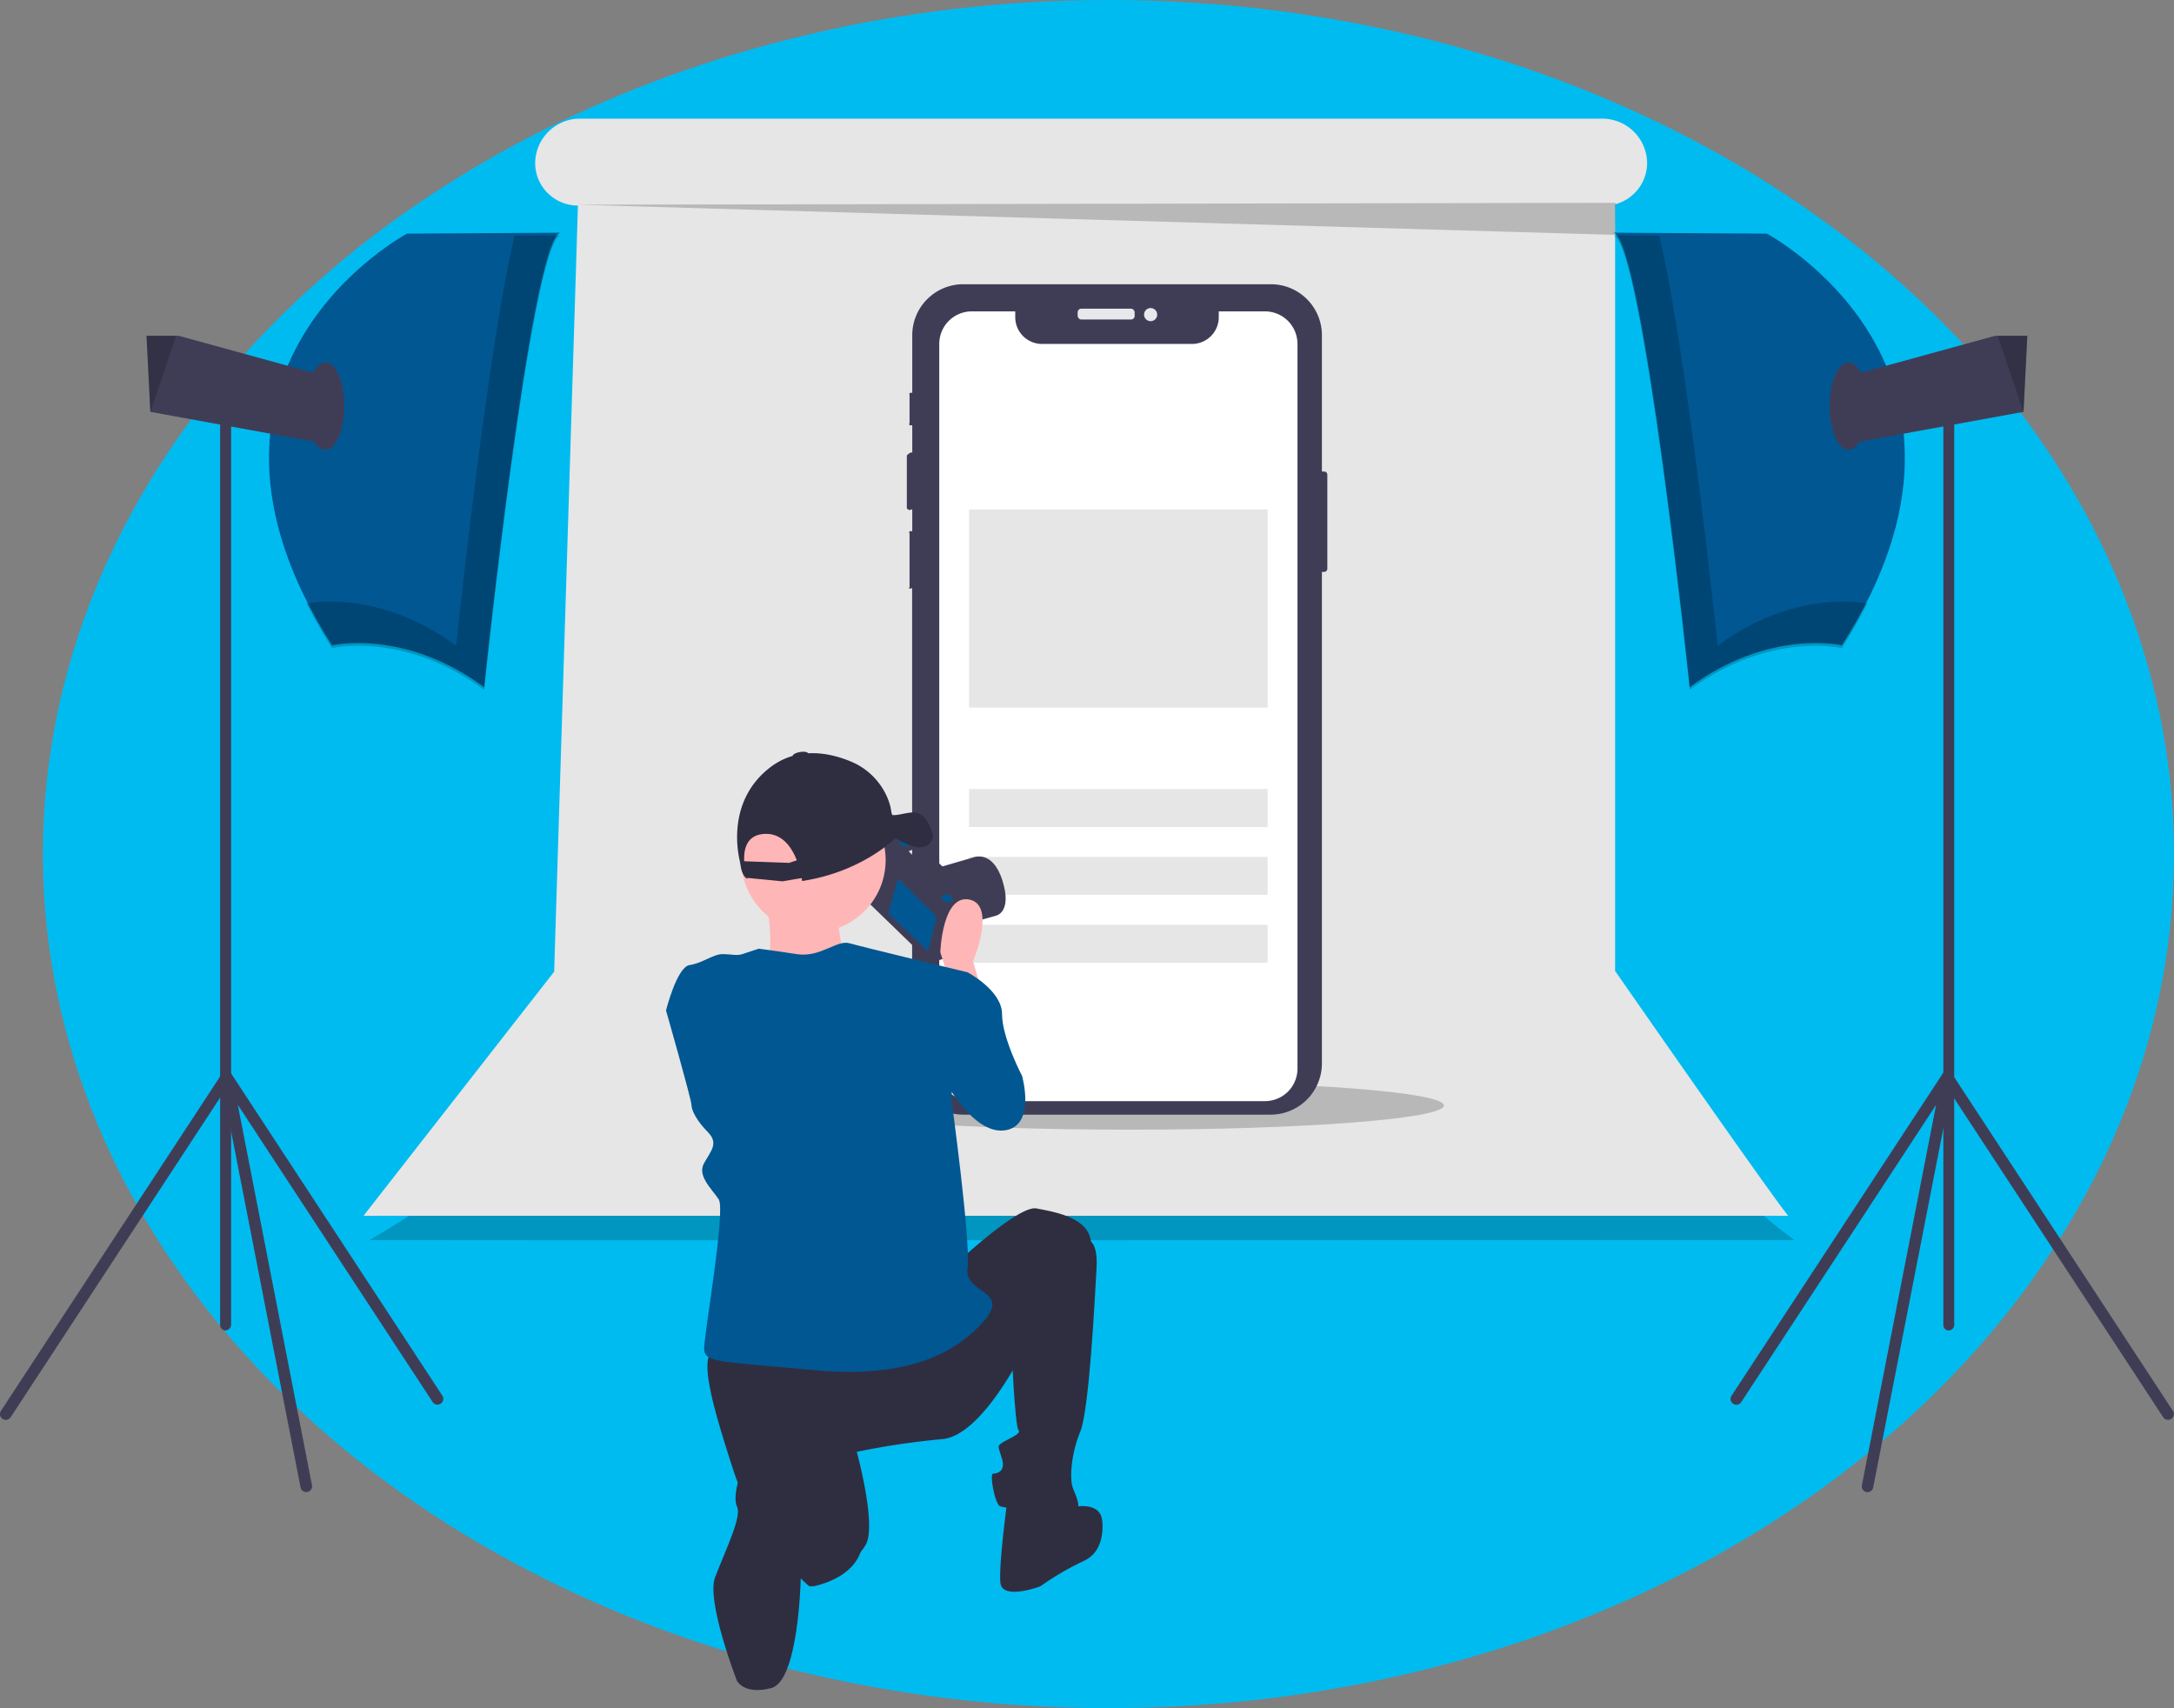 <svg xmlns="http://www.w3.org/2000/svg" viewBox="0 0 842.62 662"><rect x="0" y="0" width="842.62" height="662" fill="#808080" stroke="none"/><defs><style>.cls-1{fill:#00bbf0;}.cls-2{isolation:isolate;opacity:0.2;}.cls-3{fill:#e6e6e6;}.cls-4{fill:#3f3d56;}.cls-5{fill:#e6e8ec;}.cls-6{fill:#fff;}.cls-7{fill:#005792;}.cls-8{fill:none;stroke:#3f3d56;stroke-miterlimit:10;}.cls-9{fill:#ffb6b6;}.cls-10{fill:#2f2e41;}</style></defs><g id="Capa_2" data-name="Capa 2"><g id="Capa_1-2" data-name="Capa 1"><ellipse class="cls-1" cx="429.62" cy="331" rx="413" ry="331"/><path class="cls-2" d="M216.9,401.6s1.76,35.36-73.67,79c0,0-.09.19,552.23,0,0,0-63.06-44.79-67.18-94.89"/><path class="cls-3" d="M626,376.32V79.17a16.59,16.59,0,0,0,12.41-16.05h0A17.41,17.41,0,0,0,621.79,46H224a17.41,17.41,0,0,0-16.58,17.12h0A16.53,16.53,0,0,0,224,79.66h0l-9.21,296.92L140.89,471.2H693.13S692.74,472.16,626,376.32Z"/><ellipse class="cls-2" cx="437.87" cy="428.45" rx="121.78" ry="9.37"/><polygon class="cls-2" points="224.04 79.33 625.95 91.03 626.13 78.61 224.04 79.33"/><path class="cls-4" d="M514.46,184v36.38a1.25,1.25,0,0,1-1.23,1.27h-.87V412.14A19.89,19.89,0,0,1,492.48,432H373.41a19.89,19.89,0,0,1-19.88-19.88V228H353c-.49.42-.89,0-.47-.47V206.7c-.43-.5,0-.9.47-.82h.58v-8.42H353c-.52.5-.94.08-1.52-.44V176.51a5.46,5.46,0,0,1,1.52-1.14h.58V164.85h-.59c-.46,0-.84-.34-.46-.8h0V152.85c-.38-.46.46-.62.46-.62h.59V129.81a19.77,19.77,0,0,1,19.88-19.65H492.48a19.78,19.78,0,0,1,19.88,19.65v52.93h.87A1.24,1.24,0,0,1,514.46,184Z"/><rect class="cls-5" x="417.69" y="119.63" width="22.09" height="4.21" rx="1.41"/><circle class="cls-5" cx="445.97" cy="121.93" r="2.55"/><path class="cls-6" d="M502.89,133.3V414.14a12.6,12.6,0,0,1-12.58,12.62H376.63a12.58,12.58,0,0,1-12.58-12.58V133.3a12.6,12.6,0,0,1,12.58-12.62H393.5v2.25a10.37,10.37,0,0,0,10.38,10.37H462a10.37,10.37,0,0,0,10.38-10.37v-2.25h17.92a12.59,12.59,0,0,1,12.58,12.61Z"/><rect class="cls-3" x="375.62" y="305.8" width="115.7" height="14.73"/><rect class="cls-3" x="375.62" y="332.09" width="115.7" height="14.73"/><rect class="cls-3" x="375.62" y="358.39" width="115.7" height="14.73"/><rect class="cls-3" x="375.62" y="197.46" width="115.7" height="76.78"/><path class="cls-7" d="M217.1,90.18l-59.33.36s-97.66,52-29.11,159.58c0,0,28-6.64,59,16.21C187.62,266.33,205.68,94.23,217.1,90.18Z"/><path class="cls-2" d="M199.45,91.34c-10.63,44.4-22.64,158.92-22.64,158.92-27.66-20.41-52.95-17.3-58-16.4a196,196,0,0,0,9.88,17.31s28-6.64,59,16.21c0,0,18.06-172.1,29.48-176.15Z"/><polygon class="cls-4" points="128.29 146.36 123.13 171.42 58.29 159.63 58.27 159.63 56.79 130.15 69.32 130.15 128.29 146.36"/><polygon class="cls-2" points="68.28 130.15 58.29 159.63 58.27 159.63 56.79 130.15 68.28 130.15"/><ellipse class="cls-4" cx="126.08" cy="157.39" rx="7.37" ry="16.95"/><path class="cls-4" d="M87.43,515.64a2.1,2.1,0,0,1-2.11-2.1V157.39a2.14,2.14,0,0,1,3-2.08,2.19,2.19,0,0,1,1.26,2v356a2.18,2.18,0,0,1-2.1,2.25Z"/><path class="cls-4" d="M118.7,578.29a2.27,2.27,0,0,1-2.21-1.82L85.54,417.77a2.25,2.25,0,0,1,4.09-1.66L171.45,540.9a2.25,2.25,0,0,1-3.77,2.47h0L92.16,428.17,120.92,575.6a2.26,2.26,0,0,1-1.78,2.65h0A3.27,3.27,0,0,1,118.7,578.29Z"/><path class="cls-4" d="M2.25,550.28a2.25,2.25,0,0,1-1.88-3.49l85.5-130.45a2.25,2.25,0,1,1,3.76,2.47L4.14,549.26A2.26,2.26,0,0,1,2.25,550.28Z"/><path class="cls-7" d="M625.46,90.18l59.34.36s97.65,52,29.11,159.58c0,0-28-6.64-59,16.21C655,266.33,636.89,94.23,625.46,90.18Z"/><path class="cls-2" d="M643.11,91.34c10.63,44.4,22.65,158.92,22.65,158.92,27.66-20.41,52.94-17.3,58-16.4a195.91,195.91,0,0,1-9.87,17.31s-28-6.64-59,16.21c0,0-18.06-172.1-29.49-176.15Z"/><polygon class="cls-4" points="714.28 146.36 719.44 171.42 784.27 159.63 784.3 159.63 785.77 130.15 773.24 130.15 714.28 146.36"/><polygon class="cls-2" points="774.29 130.15 784.27 159.63 784.3 159.63 785.77 130.15 774.29 130.15"/><ellipse class="cls-4" cx="716.49" cy="157.39" rx="7.37" ry="16.95"/><path class="cls-4" d="M755.33,515.64a2.1,2.1,0,0,1-2.11-2.1V157.41a2.25,2.25,0,0,1,1.6-2.21,2.15,2.15,0,0,1,2.61,2.19v356a2.18,2.18,0,0,1-2.1,2.25Z"/><path class="cls-4" d="M723.86,578.29a3.13,3.13,0,0,1-.43,0,2.26,2.26,0,0,1-1.78-2.65l28.76-147.43-75.52,115.2a2.25,2.25,0,0,1-3.77-2.47h0l81.81-124.79a2.25,2.25,0,0,1,4.1,1.66l-31,158.7A2.26,2.26,0,0,1,723.86,578.29Z"/><path class="cls-4" d="M840.31,550.28a2.23,2.23,0,0,1-1.88-1l-85.5-130.45a2.25,2.25,0,0,1,3.77-2.47h0l85.5,130.45a2.26,2.26,0,0,1-.65,3.12A2.28,2.28,0,0,1,840.31,550.28Z"/><path class="cls-4" d="M369.93,359.38l16.14-4.5s6.33-1.26,2.46-13.61S377,332.38,377,332.38l-14.32,4.16L357,338.29,365,349.44l.67,7.44Z"/><polygon class="cls-4" points="338.74 326.75 333.68 346.98 359.63 372.13 361.86 372.69 367.81 371.01 372.87 350.79 367.74 345.39 372.99 344.02 361.8 333.15 355.96 334.38 351.27 329.73 354.44 328.47 354.73 327.28 350.9 324.26 338.74 326.75"/><polygon class="cls-7" points="363.05 355.28 359.7 368.67 344.24 354.05 348.11 340.48 363.05 355.28"/><polygon class="cls-8" points="338.74 326.75 338.03 329.59 363.83 354.69 366.07 355.25 371.83 353.69 372.15 353.68 372.87 350.79 367.74 345.39 372.99 344.02 361.8 333.15 355.96 334.38 351.27 329.73 354.44 328.47 354.73 327.28 350.9 324.26 338.74 326.75"/><ellipse class="cls-7" cx="350.66" cy="326.49" rx="1.46" ry="2.15" transform="translate(-51.22 587.36) rotate(-75.94)"/><ellipse class="cls-7" cx="367.05" cy="348.14" rx="1.46" ry="2.15" transform="translate(-59.81 619.65) rotate(-75.94)"/><path class="cls-9" d="M380.66,384.58l-3.52-12s9.15-21.83-1.41-23.94-11.27,20.42-11.27,20.42l4.23,13.37Z"/><circle class="cls-9" cx="315.3" cy="333.34" r="27.97"/><path class="cls-9" d="M324.35,353.08s1.65,20.56,5.76,22.21-44.42,13.16-44.42,13.16l12.34-14s2.47-21.39-3.29-26.33Z"/><path class="cls-7" d="M363.76,378.24,375,376.83s13.38,7,13.38,16.19S396.15,417,396.15,417s5.63,19.71-7,21.12S365.17,417,365.17,417Z"/><path class="cls-10" d="M370.1,490.18s24.64-23.24,31.68-21.83,21.12,3.52,21.12,14.08-23.23,35.2-23.23,35.2-17.6,38.72-34.5,40.13a293,293,0,0,0-33.09,4.93s7.74,28.16,3.52,35.9-20.42,16.9-21.82,16.2-21.12-19-29.57-45.06-14.08-45.76-6.34-47.17S370.1,490.18,370.1,490.18Z"/><path class="cls-10" d="M420.79,480.32s4.92-.7,4.22,11.27-2.82,54.91-6.34,63.36-4.22,18.3-2.81,21.82,4.22,9.15-.71,9.86-25.34-2.12-27.45-2.82-4.23-12.67-2.82-12.67,4.93-.71,3.52-5.63-2.11-4.93,0-6.34,7.75-3.52,6.34-4.93-2.82-34.49-2.82-34.49Z"/><path class="cls-10" d="M413.75,584.51s12-3.52,13.37,4.23c0,0,2.11,12-7,16.19a112.67,112.67,0,0,0-16.89,9.86s-14.79,5.63-15.49-1.41S390.51,581,390.51,581Z"/><path class="cls-10" d="M334.19,593l-22.53-18.3s4.23,22.53-1.4,26.75l-2.58,7.52,7.21,5.9S337,611.27,334.19,593Z"/><path class="cls-10" d="M302.51,562s14.79,4.22,12.67,19-4.82,30.85-4.82,30.85-.81,39.56-11.37,42.37-13.37-2.81-13.37-2.81-12-30.91-8.45-40.13c4.3-11.16,10.5-23.69,8.45-27.46S287,559.87,302.51,562Z"/><path class="cls-7" d="M294.06,367.68s5.64.7,14.79,2.11,15.49-5.63,20.41-4.22S375,376.83,375,376.83l-6.33,48.58s7.74,56.32,6.33,66.18,16.9,8.44,6.34,20.41-28.86,22.53-66.18,19-42.24-2.82-42.24-8.45,8.45-53.5,5.64-57.73-8.45-9.15-5.64-14.08,5.64-7.74,1.41-12S268,430.34,268,428.22s-9.86-36.6-9.86-36.6,4.22-16.9,9.15-17.6,9.15-4.23,12.67-4.23,5.64.71,7.75,0Z"/><path class="cls-10" d="M361.58,323.53c-.37-1.63-2.14-7.07-5.74-8.39-2.64-1-7.55,1.08-10,.74l-.32-.9a20.74,20.74,0,0,0-1.3-5.14,26.27,26.27,0,0,0-14.43-14.7C321.75,291.77,309,289,298,297.81c-15.18,12.11-12.5,30.23-11.4,35.26.18.84.34,1.68.47,2.53.68,4.43,2.64,5,2.64,5l-.11-.36,13.71,1.33,7.41-1.26c.12.72.17,1.15.17,1.15,21.62-3.3,34.2-14.69,36.25-16.67a21.75,21.75,0,0,0,8.38,3.56C360.24,328.94,361.94,325.16,361.58,323.53Zm-55.72,10.89-17.41-.63c-.25-4.76,1-10.31,8-10.6,6.75-.27,10.43,5.22,12.38,10.24Z"/><ellipse class="cls-10" cx="310.22" cy="292.63" rx="3.08" ry="1.17" transform="translate(-44.81 56.36) rotate(-9.69)"/></g></g></svg>